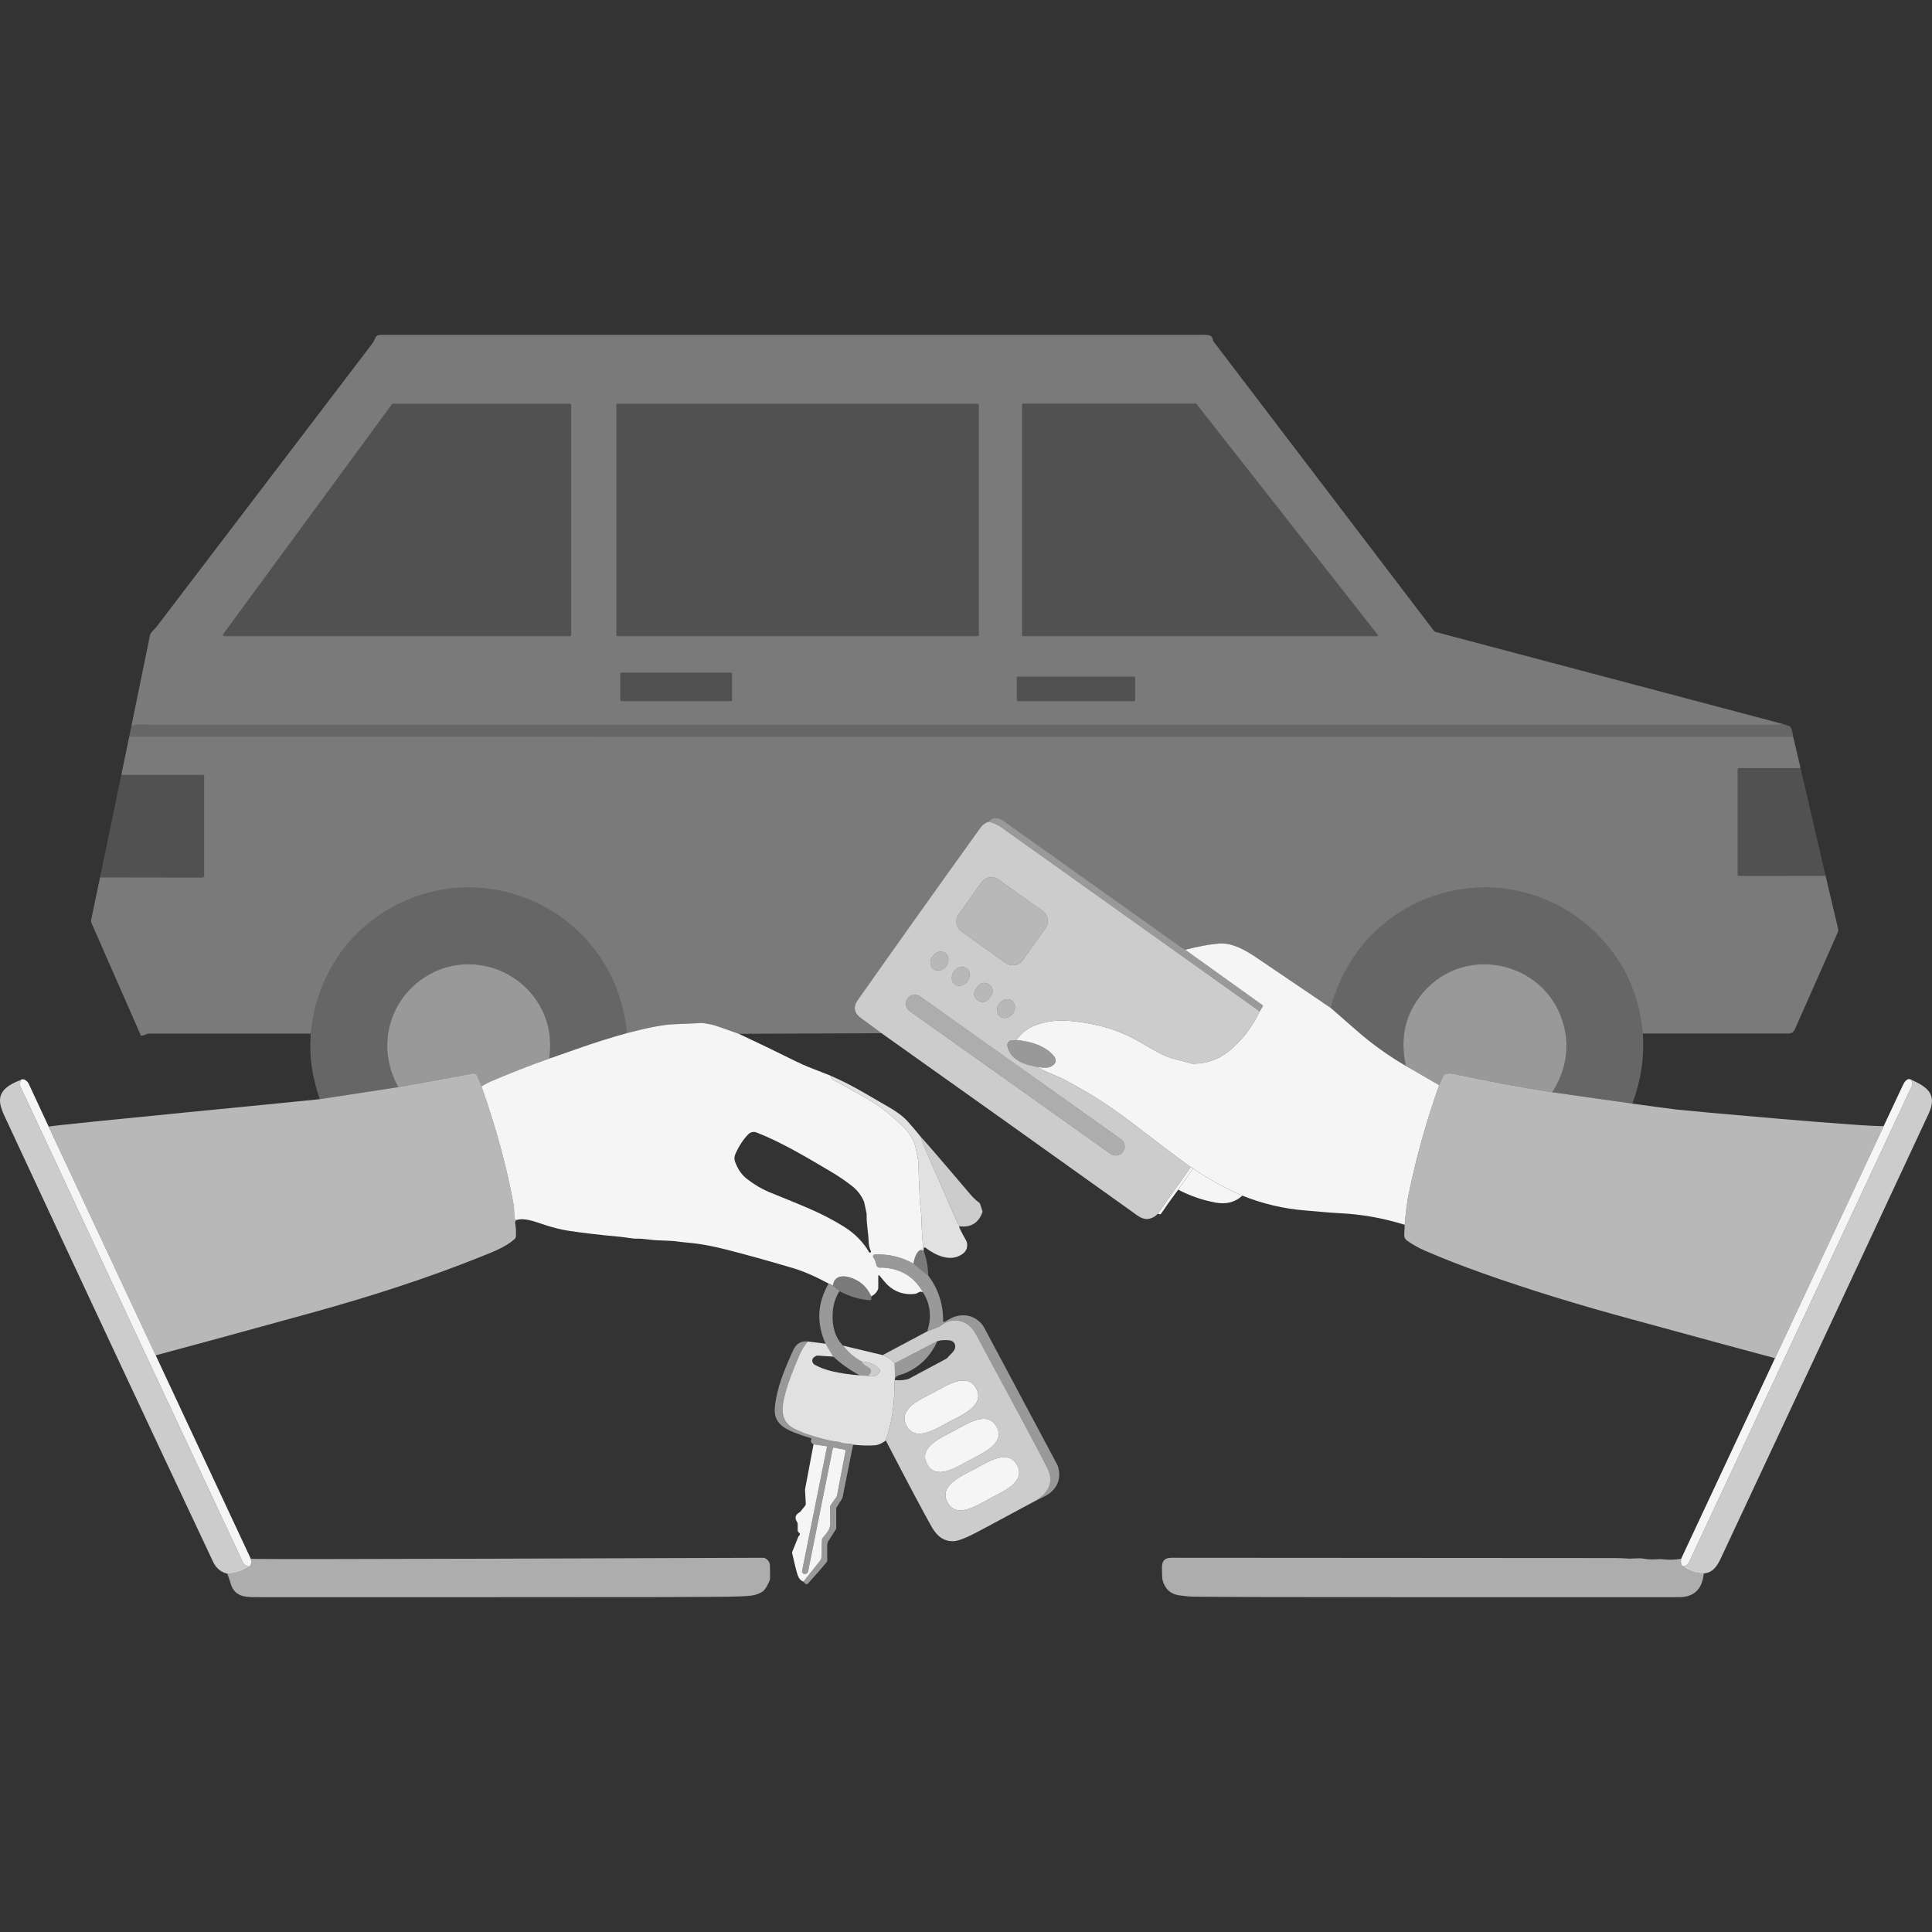<?xml version="1.0" encoding="UTF-8" standalone="no"?>
<!DOCTYPE svg PUBLIC "-//W3C//DTD SVG 1.1//EN" "http://www.w3.org/Graphics/SVG/1.1/DTD/svg11.dtd">
<svg width="100%" height="100%" viewBox="0 0 300 300" version="1.1" xmlns="http://www.w3.org/2000/svg" xmlns:xlink="http://www.w3.org/1999/xlink" xml:space="preserve" xmlns:serif="http://www.serif.com/" style="fill-rule:evenodd;clip-rule:evenodd;stroke-linejoin:round;stroke-miterlimit:2;">
    <rect x="0" y="0" width="300" height="300" fill="#333333" stroke="none"/>
    <path d="M276.696,112.379C276.613,112.489 276.381,112.544 275.998,112.544C191.553,112.541 107.111,112.538 22.666,112.541C22.651,112.541 22.424,112.523 21.984,112.486C21.516,112.446 20.984,112.544 20.394,112.782L23.287,98.66C23.314,98.525 23.369,98.397 23.452,98.287C23.742,97.886 24.085,97.623 24.449,97.146C32.091,87.112 43.223,72.5 57.838,53.31C58.34,52.647 58.125,51.989 59.202,51.989C65.223,51.998 107.597,51.998 186.318,51.992C186.752,51.992 187.755,51.894 188.119,52.264C188.327,52.475 188.284,52.827 188.501,53.112C200.927,69.433 212.312,84.381 222.655,97.953C222.722,98.042 222.817,98.103 222.924,98.134L276.696,112.379ZM158.709,98.69C158.709,98.742 158.748,98.782 158.8,98.782L213.902,98.782C213.979,98.782 214.022,98.693 213.976,98.632L185.773,62.711C185.755,62.69 185.731,62.677 185.7,62.677L158.8,62.677C158.748,62.677 158.709,62.717 158.709,62.769L158.709,98.69ZM61.028,62.684C60.963,62.684 60.905,62.714 60.866,62.766L34.66,98.461C34.562,98.596 34.657,98.782 34.822,98.782L88.484,98.782C88.594,98.782 88.686,98.69 88.686,98.58L88.686,62.885C88.686,62.775 88.594,62.684 88.484,62.684L61.028,62.684ZM151.987,62.882C151.987,62.772 151.898,62.684 151.788,62.684L95.909,62.684C95.799,62.684 95.71,62.772 95.71,62.882L95.71,98.583C95.71,98.693 95.799,98.782 95.909,98.782L151.788,98.782C151.898,98.782 151.987,98.693 151.987,98.583L151.987,62.882ZM113.662,104.623C113.662,104.528 113.582,104.449 113.487,104.449L96.496,104.449C96.401,104.449 96.322,104.528 96.322,104.623L96.322,108.697C96.322,108.792 96.401,108.871 96.496,108.871L113.487,108.871C113.582,108.871 113.662,108.792 113.662,108.697L113.662,104.623ZM176.253,105.247C176.253,105.152 176.177,105.076 176.082,105.076L158.063,105.076C157.968,105.076 157.892,105.152 157.892,105.247L157.892,108.709C157.892,108.804 157.968,108.88 158.063,108.88L176.082,108.88C176.177,108.88 176.253,108.804 176.253,108.709L176.253,105.247Z" style="fill:white;fill-opacity:0.35;fill-rule:nonzero;"/>
    <path d="M158.709,98.69L158.709,62.769C158.709,62.717 158.748,62.677 158.8,62.677L185.7,62.677C185.731,62.677 185.755,62.69 185.773,62.711L213.976,98.632C214.022,98.693 213.979,98.782 213.902,98.782L158.8,98.782C158.748,98.782 158.709,98.742 158.709,98.69Z" style="fill:white;fill-opacity:0.15;fill-rule:nonzero;"/>
    <path d="M61.028,62.684L88.484,62.684C88.594,62.684 88.686,62.775 88.686,62.885L88.686,98.58C88.686,98.69 88.594,98.782 88.484,98.782L34.822,98.782C34.657,98.782 34.562,98.596 34.66,98.461L60.866,62.766C60.905,62.714 60.963,62.684 61.028,62.684Z" style="fill:white;fill-opacity:0.15;fill-rule:nonzero;"/>
    <path d="M151.987,98.583C151.987,98.693 151.898,98.782 151.788,98.782L95.909,98.782C95.799,98.782 95.71,98.693 95.71,98.583L95.71,62.882C95.71,62.772 95.799,62.684 95.909,62.684L151.788,62.684C151.898,62.684 151.987,62.772 151.987,62.882L151.987,98.583Z" style="fill:white;fill-opacity:0.15;fill-rule:nonzero;"/>
    <path d="M113.662,108.697C113.662,108.792 113.582,108.871 113.487,108.871L96.496,108.871C96.401,108.871 96.322,108.792 96.322,108.697L96.322,104.623C96.322,104.528 96.401,104.449 96.496,104.449L113.487,104.449C113.582,104.449 113.662,104.528 113.662,104.623L113.662,108.697Z" style="fill:white;fill-opacity:0.15;fill-rule:nonzero;"/>
    <path d="M176.253,108.709C176.253,108.804 176.177,108.88 176.082,108.88L158.063,108.88C157.968,108.88 157.892,108.804 157.892,108.709L157.892,105.247C157.892,105.152 157.968,105.076 158.063,105.076L176.082,105.076C176.177,105.076 176.253,105.152 176.253,105.247L176.253,108.709Z" style="fill:white;fill-opacity:0.15;fill-rule:nonzero;"/>
    <path d="M278.436,114.382L20.067,114.379L20.394,112.782C20.984,112.544 21.516,112.446 21.984,112.486C22.424,112.523 22.651,112.541 22.666,112.541C107.111,112.538 191.553,112.541 275.998,112.544C276.381,112.544 276.613,112.489 276.696,112.379L277.83,112.73C277.925,112.758 278.002,112.822 278.044,112.908C278.243,113.296 278.372,113.789 278.436,114.382Z" style="fill:white;fill-opacity:0.25;fill-rule:nonzero;"/>
    <path d="M278.436,114.382L279.589,119.263L270.056,119.263C269.928,119.263 269.824,119.367 269.824,119.495L269.824,135.859C269.824,135.942 269.891,136.009 269.974,136.009L283.479,136L285.408,144.168C285.46,144.392 285.439,144.621 285.347,144.829C282.414,151.444 280.21,156.426 278.732,159.774C278.488,160.328 278.164,160.49 277.534,160.49L255.215,160.49C255.123,160.395 255.074,160.309 255.065,160.227C254.509,154.517 252.301,149.612 248.441,145.514C242.499,139.208 233.628,136.486 225.178,138.41C221.135,139.33 217.563,141.132 214.462,143.814C210.667,147.095 208.055,151.328 206.633,156.505C202.636,153.799 198.81,151.208 195.159,148.734C193.284,147.462 191.272,146.361 189.309,146.514C187.819,146.63 186.061,146.951 184.033,147.48C183.85,147.315 183.623,147.248 183.449,147.123C181.312,145.602 179.175,144.081 177.038,142.561C170.017,137.566 162.997,132.571 155.978,127.575C155.091,126.945 154.222,126.731 153.482,127.608C152.978,127.771 152.565,128.076 152.237,128.532C145.855,137.404 139.516,146.306 133.225,155.239C132.445,156.346 132.592,157.291 133.665,158.071C134.656,158.793 135.73,159.582 136.889,160.438L114.72,160.53C112.552,159.741 111.182,159.27 110.61,159.117C110.484,159.083 110.044,159.004 109.292,158.878C109.166,158.857 109.038,158.848 108.909,158.854C108.796,158.86 107.307,158.927 104.435,159.053C102.946,159.12 100.585,159.575 97.356,160.416C96.71,154.352 94.377,149.276 90.359,145.19C83.939,138.658 74.34,136.165 65.548,138.899C55.899,141.899 49.284,150.178 48.297,160.224C48.287,160.316 48.238,160.407 48.15,160.496L23.021,160.496C22.929,160.496 21.953,160.985 21.859,160.765L14.198,143.303C14.134,143.156 14.115,142.991 14.149,142.832L15.534,136.245L31.373,136.269C31.556,136.269 31.703,136.122 31.703,135.939L31.703,120.538C31.703,120.422 31.611,120.33 31.495,120.33L18.834,120.327L20.067,114.379L278.436,114.382Z" style="fill:white;fill-opacity:0.35;fill-rule:nonzero;"/>
    <path d="M279.589,119.263L283.479,136L269.974,136.009C269.891,136.009 269.824,135.942 269.824,135.859L269.824,119.495C269.824,119.367 269.928,119.263 270.056,119.263L279.589,119.263Z" style="fill:white;fill-opacity:0.15;fill-rule:nonzero;"/>
    <path d="M18.834,120.327L31.495,120.33C31.611,120.33 31.703,120.422 31.703,120.538L31.703,135.939C31.703,136.122 31.556,136.269 31.373,136.269L15.534,136.245L18.834,120.327Z" style="fill:white;fill-opacity:0.15;fill-rule:nonzero;"/>
    <path d="M184.033,147.48L196.024,156.071C196.098,156.123 196.116,156.221 196.07,156.297L195.608,157.046C182.232,147.508 168.889,138 155.577,128.526C154.858,128.012 154.158,127.706 153.482,127.608C154.222,126.731 155.091,126.945 155.978,127.575C165.134,134.092 174.29,140.606 183.449,147.123C183.623,147.248 183.85,147.315 184.033,147.48Z" style="fill:white;fill-opacity:0.5;fill-rule:nonzero;"/>
    <path d="M153.482,127.608C154.158,127.706 154.858,128.012 155.577,128.526C168.889,138 182.232,147.508 195.608,157.046C194.376,159.631 192.709,161.744 190.605,163.383C189.11,164.548 187.339,165.144 185.299,165.175C185.183,165.178 185.067,165.163 184.957,165.129C184.107,164.881 183.336,164.68 182.645,164.521C180.645,164.059 179.103,162.979 176.645,161.597C174.366,160.316 171.853,159.426 169.106,158.933C166.033,158.386 163.629,158.184 160.914,159.144C159.635,159.594 158.602,160.383 157.813,161.505L157.091,161.554C156.657,161.585 156.345,161.985 156.427,162.41C156.601,163.331 157.128,164.071 158.011,164.631C158.754,165.102 159.776,165.45 161.079,165.677C161.703,166.04 162.339,166.355 162.984,166.621C163.953,167.016 164.599,167.3 164.926,167.469C168.782,169.475 172.275,171.677 175.397,174.074C179.74,177.408 182.905,179.793 184.89,181.227L179.801,188.457C179.409,188.876 178.963,189.139 178.461,189.249C177.883,189.374 177.259,189.2 176.587,188.72C163.284,179.209 150.051,169.781 136.889,160.438C135.73,159.582 134.656,158.793 133.665,158.071C132.592,157.291 132.445,156.346 133.225,155.239C139.516,146.306 145.855,137.404 152.237,128.532C152.565,128.076 152.978,127.771 153.482,127.608ZM162.357,144.106C162.962,143.26 162.764,142.083 161.917,141.479L155.041,136.574C154.195,135.969 153.017,136.165 152.413,137.014L148.858,141.998C148.253,142.844 148.451,144.022 149.298,144.626L156.174,149.531C157.02,150.135 158.198,149.939 158.802,149.091L162.357,144.106ZM146.783,147.993C146.201,147.569 145.323,147.789 144.819,148.479C144.317,149.172 144.381,150.074 144.964,150.497C145.546,150.921 146.424,150.701 146.927,150.011C147.43,149.318 147.366,148.416 146.783,147.993ZM150.092,150.358C149.513,149.936 148.638,150.153 148.135,150.842C147.632,151.533 147.693,152.432 148.272,152.854C148.852,153.276 149.727,153.059 150.23,152.37C150.733,151.679 150.672,150.78 150.092,150.358ZM153.906,154.57C154.286,154.055 154.176,153.328 153.66,152.949L153.523,152.847C153.008,152.468 152.28,152.578 151.902,153.093L151.499,153.639C151.118,154.153 151.228,154.881 151.744,155.26L151.882,155.361C152.397,155.741 153.124,155.63 153.503,155.116L153.906,154.57ZM174.392,178.825C174.834,178.203 174.687,177.343 174.066,176.902L142.847,154.715C142.225,154.273 141.366,154.419 140.923,155.04L140.909,155.06C140.467,155.682 140.613,156.542 141.235,156.983L172.454,179.17C173.076,179.613 173.935,179.466 174.378,178.845L174.392,178.825ZM157.12,155.364C156.537,154.942 155.663,155.159 155.163,155.85C154.666,156.539 154.73,157.441 155.312,157.861C155.895,158.282 156.77,158.065 157.269,157.374C157.767,156.686 157.702,155.783 157.12,155.364Z" style="fill:white;fill-opacity:0.75;fill-rule:nonzero;"/>
    <path d="M158.802,149.091C158.198,149.939 157.02,150.135 156.174,149.531L149.298,144.626C148.451,144.022 148.253,142.844 148.858,141.998L152.413,137.014C153.017,136.165 154.195,135.969 155.041,136.574L161.917,141.479C162.764,142.083 162.962,143.26 162.357,144.106L158.802,149.091Z" style="fill:white;fill-opacity:0.65;fill-rule:nonzero;"/>
    <path d="M97.356,160.416C94.879,161.102 92.258,161.93 89.496,162.903C88.147,163.38 86.744,163.872 85.288,164.377C85.689,161.389 85.23,158.704 83.906,156.322C80.273,149.78 71.756,147.652 65.548,152.016C60.129,155.82 58.541,162.958 61.863,168.808L49.657,170.674C48.486,167.352 48.009,164.132 48.232,161.01C48.251,160.738 48.223,160.566 48.15,160.496C48.238,160.407 48.287,160.316 48.297,160.224C49.284,150.178 55.899,141.899 65.548,138.899C74.34,136.165 83.939,138.658 90.359,145.19C94.377,149.276 96.71,154.352 97.356,160.416Z" style="fill:white;fill-opacity:0.25;fill-rule:nonzero;"/>
    <path d="M255.215,160.49L255.151,160.566C255.12,160.6 255.105,160.649 255.108,160.695C255.337,164.322 254.79,167.878 253.466,171.368L241.031,169.603C243.065,166.383 243.695,163.056 242.918,159.624C240.634,149.554 227.808,146.227 220.997,154.095C218.236,157.288 217.337,161.092 218.3,165.511C215.655,163.97 213.199,162.218 210.927,160.254C209.337,158.878 207.905,157.627 206.633,156.505C208.055,151.328 210.667,147.095 214.462,143.814C217.563,141.132 221.135,139.33 225.178,138.41C233.628,136.486 242.499,139.208 248.441,145.514C252.301,149.612 254.509,154.517 255.065,160.227C255.074,160.309 255.123,160.395 255.215,160.49Z" style="fill:white;fill-opacity:0.25;fill-rule:nonzero;"/>
    <path d="M206.633,156.505C207.905,157.627 209.337,158.878 210.927,160.254C213.199,162.218 215.655,163.97 218.3,165.511L223.474,168.508C221.459,174.154 219.869,179.848 218.701,185.594C218.496,186.607 218.303,188.136 218.123,190.182C214.826,189.154 211.471,188.555 208.058,188.386C206.184,188.292 204.578,188.111 202.685,187.961C199.336,187.698 196.076,186.931 192.908,185.659C190.171,184.457 187.624,183.053 185.26,181.444C185.201,181.31 185.079,181.236 184.89,181.227C182.905,179.793 179.74,177.408 175.397,174.074C172.275,171.677 168.782,169.475 164.926,167.469C164.599,167.3 163.953,167.016 162.984,166.621C162.339,166.355 161.703,166.04 161.079,165.677C162.128,165.863 162.862,165.829 163.281,165.576C164.054,165.102 164.137,164.521 163.528,163.836C162.173,162.316 159.877,161.67 157.813,161.505C158.602,160.383 159.635,159.594 160.914,159.144C163.629,158.184 166.033,158.386 169.106,158.933C171.853,159.426 174.366,160.316 176.645,161.597C179.103,162.979 180.645,164.059 182.645,164.521C183.336,164.68 184.107,164.881 184.957,165.129C185.067,165.163 185.183,165.178 185.299,165.175C187.339,165.144 189.11,164.548 190.605,163.383C192.709,161.744 194.376,159.631 195.608,157.046L196.07,156.297C196.116,156.221 196.098,156.123 196.024,156.071L184.033,147.48C186.061,146.951 187.819,146.63 189.309,146.514C191.272,146.361 193.284,147.462 195.159,148.734C198.81,151.208 202.636,153.799 206.633,156.505Z" style="fill:white;fill-opacity:0.95;fill-rule:nonzero;"/>
    <path d="M146.783,147.993C147.366,148.416 147.43,149.318 146.927,150.011C146.424,150.701 145.546,150.921 144.964,150.497C144.381,150.074 144.317,149.172 144.819,148.479C145.323,147.789 146.201,147.569 146.783,147.993Z" style="fill:white;fill-opacity:0.65;fill-rule:nonzero;"/>
    <path d="M85.288,164.377C82.285,165.438 79.27,166.615 76.239,167.909C75.991,168.013 75.499,168.27 74.759,168.677L74.138,167.086C74.028,166.805 73.734,166.643 73.438,166.695L61.863,168.808C58.541,162.958 60.129,155.82 65.548,152.016C71.756,147.652 80.273,149.78 83.906,156.322C85.23,158.704 85.689,161.389 85.288,164.377Z" style="fill:white;fill-opacity:0.5;fill-rule:nonzero;"/>
    <path d="M241.031,169.603C235.891,168.805 230.777,167.851 225.689,166.744C225.242,166.649 224.802,166.673 224.37,166.817C224.239,166.863 224.135,166.961 224.083,167.086L223.474,168.508L218.3,165.511C217.337,161.092 218.236,157.288 220.997,154.095C227.808,146.227 240.634,149.554 242.918,159.624C243.695,163.056 243.065,166.383 241.031,169.603Z" style="fill:white;fill-opacity:0.5;fill-rule:nonzero;"/>
    <path d="M150.092,150.358C150.672,150.78 150.733,151.679 150.23,152.37C149.727,153.059 148.852,153.276 148.272,152.854C147.693,152.432 147.632,151.533 148.135,150.842C148.638,150.153 149.513,149.936 150.092,150.358Z" style="fill:white;fill-opacity:0.65;fill-rule:nonzero;"/>
    <path d="M153.503,155.116C153.124,155.63 152.397,155.741 151.882,155.361L151.744,155.26C151.228,154.881 151.118,154.153 151.499,153.639L151.902,153.093C152.28,152.578 153.008,152.468 153.523,152.847L153.66,152.949C154.176,153.328 154.286,154.055 153.906,154.57L153.503,155.116Z" style="fill:white;fill-opacity:0.65;fill-rule:nonzero;"/>
    <path d="M174.378,178.845C173.935,179.466 173.076,179.613 172.454,179.17L141.235,156.983C140.613,156.542 140.467,155.682 140.909,155.06L140.923,155.04C141.366,154.419 142.225,154.273 142.847,154.715L174.066,176.902C174.687,177.343 174.834,178.203 174.392,178.825L174.378,178.845Z" style="fill:white;fill-opacity:0.6;fill-rule:nonzero;"/>
    <path d="M157.12,155.364C157.702,155.783 157.767,156.686 157.269,157.374C156.77,158.065 155.895,158.282 155.312,157.861C154.73,157.441 154.666,156.539 155.163,155.85C155.663,155.159 156.537,154.942 157.12,155.364Z" style="fill:white;fill-opacity:0.65;fill-rule:nonzero;"/>
    <path d="M114.72,160.53C117.665,161.906 120.512,163.279 123.255,164.646C124.188,165.111 125.133,165.53 126.09,165.9C127.057,166.276 128.02,166.652 128.98,167.034C128.928,167.141 128.977,167.215 129.13,167.251C129.151,167.258 129.158,167.288 129.136,167.297C129.118,167.307 129.102,167.31 129.093,167.313C129.075,167.316 129.069,167.34 129.081,167.352C129.286,167.594 129.448,167.744 129.564,167.796C130.066,168.025 131.812,168.992 134.803,170.701C136.531,171.689 138.335,173.096 140.219,174.924C141.081,175.759 141.864,176.912 142.121,177.98C142.363,178.989 142.662,180.224 142.638,181.227C142.629,181.692 142.687,183.353 142.818,186.206C142.873,187.341 143.091,188.442 143.094,189.316C143.103,190.585 143.182,192.01 143.338,193.591C143.35,193.695 143.323,193.799 143.262,193.885C143.188,193.986 143.091,194.059 142.971,194.102C142.253,194.304 141.98,195.561 141.821,196.206C140.038,195.194 138.051,194.717 135.855,194.778C135.619,194.784 135.482,195.044 135.61,195.243C135.852,195.613 136.005,195.992 136.069,196.381C136.118,196.674 136.387,196.876 136.681,196.842C136.953,196.812 137.39,196.842 137.996,196.931C140.344,197.283 142.124,198.533 143.332,200.689C142.873,200.433 142.708,200.662 142.369,200.824C142.271,200.87 142.161,200.9 142.051,200.916C140.39,201.102 138.971,200.628 137.791,199.497C137.647,199.359 137.228,198.876 136.534,198.041C136.482,197.977 136.378,198.014 136.378,198.096L136.378,200.032C136.378,200.053 136.375,200.075 136.369,200.096C136.182,200.631 135.818,201.029 135.283,201.289C134.589,199.751 133.445,198.763 131.858,198.326C131.191,198.142 130.647,198.139 130.222,198.316C129.699,198.537 129.408,198.977 129.344,199.634C129.136,199.475 128.913,199.368 128.671,199.31C126.592,198.188 124.723,197.381 123.063,196.888C119.252,195.76 115.824,194.809 112.781,194.035C110.732,193.515 108.998,193.185 107.576,193.041C106.341,192.919 105.573,192.836 105.27,192.79C103.805,192.576 102.503,192.689 100.983,192.5C100.004,192.377 99.346,192.322 99.007,192.335C98.172,192.368 97.298,192.142 96.359,192.056C93.068,191.754 90.365,191.435 88.248,191.108C87.184,190.943 85.933,190.643 84.686,190.231C83.037,189.689 81.453,189.053 80.212,189.442C80.092,189.411 79.991,189.344 79.915,189.24C79.878,189.188 79.86,189.127 79.86,189.065C79.842,188.01 79.808,187.35 79.759,187.078C78.689,181.215 77.022,175.08 74.759,168.677C75.499,168.27 75.991,168.013 76.239,167.909C79.27,166.615 82.285,165.438 85.288,164.377C86.744,163.872 88.147,163.38 89.496,162.903C92.258,161.93 94.879,161.102 97.356,160.416C100.585,159.575 102.946,159.12 104.435,159.053C107.307,158.927 108.796,158.86 108.909,158.854C109.038,158.848 109.166,158.857 109.292,158.878C110.044,159.004 110.484,159.083 110.61,159.117C111.182,159.27 112.552,159.741 114.72,160.53ZM135.152,194.491C135.234,194.472 135.277,194.38 135.24,194.307C135.023,193.867 134.904,193.39 134.889,192.873C134.846,191.408 134.534,190.151 134.574,188.576C134.577,188.5 134.567,188.426 134.552,188.356L134.191,186.692C134.182,186.659 134.173,186.628 134.161,186.594C133.76,185.628 133.136,184.815 132.289,184.154C131.228,183.328 130.136,182.585 129.014,181.925C124.992,179.551 121.414,177.408 117.469,175.848C117.038,175.677 116.546,175.781 116.218,176.108C115.423,176.9 114.741,177.943 114.172,179.236C114.013,179.603 114.001,180.016 114.139,180.392C114.549,181.509 115.121,182.408 116.081,183.136C117.206,183.989 118.301,184.634 119.362,185.074C124.396,187.163 127.362,188.179 131.066,190.49C132.745,191.539 134.048,192.867 134.977,194.475C134.992,194.503 135.026,194.515 135.057,194.509L135.152,194.491Z" style="fill:white;fill-opacity:0.95;fill-rule:nonzero;"/>
    <path d="M157.813,161.505C159.877,161.67 162.173,162.316 163.528,163.836C164.137,164.521 164.054,165.102 163.281,165.576C162.862,165.829 162.128,165.863 161.079,165.677C159.776,165.45 158.754,165.102 158.011,164.631C157.128,164.071 156.601,163.331 156.427,162.41C156.345,161.985 156.657,161.585 157.091,161.554L157.813,161.505Z" style="fill:white;fill-opacity:0.5;fill-rule:nonzero;"/>
    <path d="M74.759,168.677C77.022,175.08 78.689,181.215 79.759,187.078C79.808,187.35 79.842,188.01 79.86,189.065C79.86,189.127 79.878,189.188 79.915,189.24C79.991,189.344 80.092,189.411 80.212,189.442C80.025,189.579 79.949,189.735 79.985,189.912C80.114,190.539 80.153,191.228 80.105,191.977C80.092,192.145 80.016,192.304 79.89,192.417C78.444,193.705 76.511,194.402 74.169,195.341C66.646,198.347 58.003,201.197 48.241,203.891C37.828,206.763 29.81,208.95 24.18,210.457L7.553,174.934C9.54,174.57 48.694,170.823 49.657,170.674L61.863,168.808L73.438,166.695C73.734,166.643 74.028,166.805 74.138,167.086L74.759,168.677Z" style="fill:white;fill-opacity:0.65;fill-rule:nonzero;"/>
    <path d="M241.031,169.603L253.466,171.368C255.811,171.701 258.123,172.013 260.402,172.297C261.906,172.487 290.748,175.087 292.503,174.845L275.622,210.901C270.322,209.482 265.041,208.05 259.784,206.607C257.579,206.002 255.561,205.451 253.729,204.956C245.132,202.638 237.294,200.219 230.209,197.702C226.97,196.552 224.003,195.393 221.309,194.228C220.303,193.79 219.358,193.261 218.48,192.64C218.19,192.435 218.028,192.096 218.046,191.741L218.123,190.182C218.303,188.136 218.496,186.607 218.701,185.594C219.869,179.848 221.459,174.154 223.474,168.508L224.083,167.086C224.135,166.961 224.239,166.863 224.37,166.817C224.802,166.673 225.242,166.649 225.689,166.744C230.777,167.851 235.891,168.805 241.031,169.603Z" style="fill:white;fill-opacity:0.65;fill-rule:nonzero;"/>
    <path d="M142.953,176.499C143.155,177.139 143.378,177.741 143.626,178.313C145.292,182.172 146.971,186.026 148.669,189.873C148.757,190.072 148.877,190.255 149.033,190.423C148.987,190.439 148.956,190.475 148.944,190.53C148.938,190.561 148.95,190.607 148.981,190.668C149.262,191.258 149.611,191.916 150.029,192.646C150.094,192.757 150.137,192.879 150.158,193.004C150.271,193.726 150.039,194.295 149.458,194.714C147.607,196.05 145.28,194.946 143.681,193.723C143.589,193.653 143.454,193.714 143.445,193.83L143.418,194.209L142.971,194.102C143.091,194.059 143.188,193.986 143.262,193.885C143.323,193.799 143.35,193.695 143.338,193.591C143.182,192.01 143.103,190.585 143.094,189.316C143.091,188.442 142.873,187.341 142.818,186.206C142.687,183.353 142.629,181.692 142.638,181.227C142.662,180.224 142.363,178.989 142.121,177.98C141.864,176.912 141.081,175.759 140.219,174.924C138.335,173.096 136.531,171.689 134.803,170.701C131.812,168.992 130.066,168.025 129.564,167.796C129.448,167.744 129.286,167.594 129.081,167.352C129.069,167.34 129.075,167.316 129.093,167.313C129.102,167.31 129.118,167.307 129.136,167.297C129.158,167.288 129.151,167.258 129.13,167.251C128.977,167.215 128.928,167.141 128.98,167.034C130.708,167.79 132.384,168.643 134.011,169.591C135.381,170.389 136.757,171.187 138.139,171.986C139.121,172.551 140.222,173.322 140.953,174.142C141.653,174.924 142.32,175.71 142.953,176.499Z" style="fill:white;fill-opacity:0.85;fill-rule:nonzero;"/>
    <path d="M7.553,174.934L24.18,210.457L38.945,242.051C39.076,242.54 39.015,242.935 38.767,243.235C38.257,243.216 37.908,243.005 37.718,242.599C26.192,217.983 14.678,193.359 3.173,168.732C3.072,168.518 3.088,168.175 3.213,167.704C3.546,167.466 3.919,167.591 4.332,168.083C4.384,168.144 4.424,168.212 4.458,168.282L7.553,174.934Z" style="fill:white;fill-opacity:0.95;fill-rule:nonzero;"/>
    <path d="M296.763,167.652C296.95,168.059 296.984,168.386 296.87,168.631C285.338,193.31 273.794,217.983 262.237,242.651C262.075,242.996 261.744,243.183 261.252,243.207C261.023,242.972 260.955,242.58 261.053,242.033L275.622,210.901L292.503,174.845C293.485,172.759 294.461,170.677 295.433,168.6C295.61,168.221 295.773,167.958 295.922,167.814C296.201,167.548 296.479,167.496 296.763,167.652Z" style="fill:white;fill-opacity:0.95;fill-rule:nonzero;"/>
    <path d="M264.558,244.33C263.384,244.345 262.283,243.972 261.252,243.207C261.744,243.183 262.075,242.996 262.237,242.651C273.794,217.983 285.338,193.31 296.87,168.631C296.984,168.386 296.95,168.059 296.763,167.652C299.219,168.744 300.886,169.912 299.494,172.897C290.28,192.68 279.534,215.671 267.258,241.868C266.65,243.167 266.014,244.183 264.558,244.33Z" style="fill:white;fill-opacity:0.75;fill-rule:nonzero;"/>
    <path d="M3.213,167.704C3.088,168.175 3.072,168.518 3.173,168.732C14.678,193.359 26.192,217.983 37.718,242.599C37.908,243.005 38.257,243.216 38.767,243.235C37.669,243.981 36.504,244.354 35.278,244.354C34.284,244.122 33.547,243.495 33.067,242.47C23.268,221.669 12.553,198.772 0.922,173.778C0.155,172.126 -0.692,170.389 0.91,168.964C1.452,168.484 2.219,168.062 3.213,167.704Z" style="fill:white;fill-opacity:0.75;fill-rule:nonzero;"/>
    <path d="M149.033,190.423C148.877,190.255 148.757,190.072 148.669,189.873C146.971,186.026 145.292,182.172 143.626,178.313C143.378,177.741 143.155,177.139 142.953,176.499C143.598,177.206 144.213,177.903 144.803,178.588C147.286,181.472 149.213,183.729 150.583,185.353C151.094,185.955 151.577,186.417 152.026,186.738C152.1,186.793 152.155,186.867 152.186,186.952L152.54,188.019C152.565,188.099 152.565,188.185 152.537,188.261C151.935,189.897 150.767,190.616 149.033,190.423Z" style="fill:white;fill-opacity:0.75;fill-rule:nonzero;"/>
    <path d="M184.89,181.227C185.079,181.236 185.201,181.31 185.26,181.444L182.948,184.729C181.709,186.408 180.825,187.649 180.296,188.457C180.207,188.588 180.042,188.588 179.801,188.457L184.89,181.227Z" style="fill:white;fill-opacity:0.95;fill-rule:nonzero;"/>
    <path d="M192.908,185.659C191.807,186.68 190.434,187.041 188.786,186.741C186.727,186.365 184.779,185.695 182.948,184.729L185.26,181.444C187.624,183.053 190.171,184.457 192.908,185.659Z" style="fill:white;fill-opacity:0.95;fill-rule:nonzero;"/>
    <path d="M142.971,194.102L143.418,194.209C143.861,195.387 144.1,196.671 144.133,198.069L141.821,196.206C141.98,195.561 142.253,194.304 142.971,194.102Z" style="fill:white;fill-opacity:0.35;fill-rule:nonzero;"/>
    <path d="M141.821,196.206L144.133,198.069C145.699,200.148 146.473,202.512 146.451,205.161C146.451,205.255 146.552,205.313 146.635,205.271C147.488,204.806 147.935,204.469 148.834,204.31C150.192,204.069 151.36,204.454 152.338,205.469C152.513,205.65 152.663,205.855 152.779,206.075L164.137,227.381C164.232,227.555 164.302,227.742 164.348,227.938C164.724,229.543 164.271,230.855 162.99,231.874C162.675,232.124 161.996,232.485 160.953,232.956C163.079,231.586 163.623,229.889 162.589,227.861C161.296,225.32 157.608,218.415 151.525,207.145C150.357,204.977 147.962,204.32 146.005,205.901C145.932,205.959 145.852,206.008 145.763,206.041L143.99,206.726C144.696,204.518 144.476,202.506 143.332,200.689C142.124,198.533 140.344,197.283 137.996,196.931C137.39,196.842 136.953,196.812 136.681,196.842C136.387,196.876 136.118,196.674 136.069,196.381C136.005,195.992 135.852,195.613 135.61,195.243C135.482,195.044 135.619,194.784 135.855,194.778C138.051,194.717 140.038,195.194 141.821,196.206Z" style="fill:white;fill-opacity:0.5;fill-rule:nonzero;"/>
    <path d="M135.283,201.289C135.363,201.714 135.274,201.919 135.017,201.897C133.375,201.766 131.821,201.295 130.353,200.485L129.344,199.634C129.408,198.977 129.699,198.537 130.222,198.316C130.647,198.139 131.191,198.142 131.858,198.326C133.445,198.763 134.589,199.751 135.283,201.289Z" style="fill:white;fill-opacity:0.35;fill-rule:nonzero;"/>
    <path d="M129.344,199.634L130.353,200.485C129.72,201.472 129.369,202.61 129.298,203.904C129.182,206.047 129.717,207.726 130.901,208.943C131.791,210.06 132.763,210.882 133.812,211.414C133.916,211.696 134.13,211.925 134.457,212.106C134.885,212.338 135.127,212.528 135.185,212.677C135.307,212.992 135.161,213.314 134.745,213.641L133.494,213.561C131.94,212.72 130.573,211.751 129.396,210.656L128.194,208.653C126.751,205.442 126.91,202.329 128.671,199.31C128.913,199.368 129.136,199.475 129.344,199.634Z" style="fill:white;fill-opacity:0.5;fill-rule:nonzero;"/>
    <path d="M160.953,232.956C158.008,234.55 155.03,236.149 152.02,237.754C150.137,238.758 148.831,239.277 148.106,239.314C146.702,239.384 145.571,238.669 144.711,237.164C143.491,235.024 141.103,230.525 137.546,223.672C138.564,220.678 139.002,217.531 138.855,214.225C139.234,214.46 140.8,214.271 141.152,214.081C143.76,212.69 145.669,211.668 146.88,211.017C146.99,210.959 147.084,210.879 147.164,210.781C147.647,210.191 148.653,209.573 148.225,208.641C147.95,208.038 147.152,208.096 146.641,208.096C146.546,208.096 146.162,208.073 145.546,208.255L138.913,211.699C138.464,211.139 137.846,210.711 137.06,210.421L143.99,206.726L145.763,206.041C145.852,206.008 145.932,205.959 146.005,205.901C147.962,204.32 150.357,204.977 151.525,207.145C157.608,218.415 161.296,225.32 162.589,227.861C163.623,229.889 163.079,231.586 160.953,232.956ZM144.965,216.222C143.057,217.24 139.353,218.736 140.763,221.381C142.173,224.026 145.479,221.791 147.39,220.772C149.299,219.754 153.002,218.259 151.592,215.613C150.182,212.968 146.877,215.207 144.965,216.222ZM148.14,222.176C146.231,223.198 142.534,224.699 143.95,227.341C145.363,229.981 148.662,227.739 150.568,226.718C152.476,225.696 156.173,224.195 154.757,221.552C153.345,218.913 150.045,221.155 148.14,222.176ZM151.317,228.124C149.409,229.143 145.711,230.638 147.121,233.283C148.531,235.923 151.834,233.687 153.742,232.669C155.65,231.65 159.348,230.152 157.938,227.51C156.528,224.867 153.225,227.106 151.317,228.124Z" style="fill:white;fill-opacity:0.75;fill-rule:nonzero;"/>
    <path d="M125.439,208.307C124.943,208.867 124.515,209.561 124.151,210.384C123.136,212.69 122.417,214.601 121.998,216.121C121.374,218.372 120.971,220.659 123.347,221.858C124.769,222.577 126.68,223.204 129.084,223.733C129.677,223.864 130.158,223.818 130.684,224.032C130.87,224.109 131.17,224.152 131.58,224.161C131.992,224.17 132.289,224.225 132.47,224.326L130.861,232.393C130.83,232.546 130.772,232.69 130.69,232.819L129.888,234.082C129.864,234.118 129.852,234.164 129.852,234.21L129.852,237.335C129.852,237.363 129.846,237.391 129.83,237.415L128.659,239.241C128.524,239.452 128.451,239.699 128.451,239.95L128.451,242.354C128.451,242.43 128.424,242.504 128.375,242.562C127.659,243.43 126.69,244.541 125.466,245.889C125.283,246.091 125.047,245.993 124.757,245.596L127.35,242.342C127.476,242.186 127.546,241.993 127.552,241.794L127.625,239.161C127.628,239.027 127.674,238.901 127.757,238.797C128.258,238.161 128.91,237.556 128.922,236.629C128.931,235.874 128.916,235.033 128.879,234.106C128.876,233.959 128.919,233.816 129.002,233.693L129.916,232.39C129.937,232.357 129.953,232.32 129.962,232.28L131.292,225.351C131.314,225.234 131.24,225.124 131.124,225.103L129.561,224.788C129.442,224.763 129.326,224.843 129.301,224.962L125.479,244.015C125.433,244.235 125.24,244.394 125.017,244.394L124.928,244.394C124.683,244.394 124.5,244.17 124.549,243.932L128.402,224.727C128.417,224.647 128.365,224.571 128.283,224.558L126.326,224.283C125.953,224.078 125.839,223.812 125.983,223.485C126.014,223.415 125.974,223.332 125.901,223.314C125.151,223.103 124.301,222.815 123.356,222.451C121.524,221.742 120.108,220.76 120.313,218.571C120.601,215.549 121.748,212.812 123.148,209.693C123.619,208.644 124.384,208.182 125.439,208.307Z" style="fill:white;fill-opacity:0.5;fill-rule:nonzero;"/>
    <path d="M125.439,208.307L128.194,208.653L129.396,210.656L126.974,210.5C126.873,210.494 126.772,210.515 126.683,210.564C126.43,210.702 126.264,210.84 126.194,210.983C126.026,211.323 126.188,211.754 126.564,211.953C127.396,212.39 128.298,212.723 129.271,212.947C130.564,213.243 131.971,213.448 133.494,213.561L134.745,213.641C135.552,213.846 136.173,213.65 136.604,213.051C136.659,212.974 136.668,212.87 136.626,212.785C136.17,211.864 134.699,211.454 133.812,211.414C132.763,210.882 131.791,210.06 130.901,208.943L137.06,210.421C137.846,210.711 138.464,211.139 138.913,211.699L138.98,213.947C138.959,214.262 138.916,214.353 138.855,214.225C139.002,217.531 138.564,220.678 137.546,223.672C136.971,224.13 136.39,224.381 135.803,224.427C134.843,224.5 133.733,224.467 132.47,224.326C132.289,224.225 131.992,224.17 131.58,224.161C131.17,224.152 130.87,224.109 130.684,224.032C130.158,223.818 129.677,223.864 129.084,223.733C126.68,223.204 124.769,222.577 123.347,221.858C120.971,220.659 121.374,218.372 121.998,216.121C122.417,214.601 123.136,212.69 124.151,210.384C124.515,209.561 124.943,208.867 125.439,208.307Z" style="fill:white;fill-opacity:0.85;fill-rule:nonzero;"/>
    <path d="M145.546,208.255C144.476,210.641 142.757,212.32 140.39,213.292C139.904,213.494 139.46,213.454 138.98,213.947L138.913,211.699L145.546,208.255Z" style="fill:white;fill-opacity:0.5;fill-rule:nonzero;"/>
    <path d="M134.745,213.641C135.161,213.314 135.307,212.992 135.185,212.677C135.127,212.528 134.885,212.338 134.457,212.106C134.13,211.925 133.916,211.696 133.812,211.414C134.699,211.454 136.17,211.864 136.626,212.785C136.668,212.87 136.659,212.974 136.604,213.051C136.173,213.65 135.552,213.846 134.745,213.641Z" style="fill:white;fill-opacity:0.75;fill-rule:nonzero;"/>
    <path d="M144.965,216.222C146.877,215.207 150.182,212.968 151.592,215.613C153.002,218.259 149.299,219.754 147.39,220.772C145.479,221.791 142.173,224.026 140.763,221.381C139.353,218.736 143.057,217.24 144.965,216.222Z" style="fill:white;fill-opacity:0.95;fill-rule:nonzero;"/>
    <path d="M148.14,222.176C150.045,221.155 153.345,218.913 154.757,221.552C156.173,224.195 152.476,225.696 150.568,226.718C148.662,227.739 145.363,229.981 143.95,227.341C142.534,224.699 146.231,223.198 148.14,222.176Z" style="fill:white;fill-opacity:0.95;fill-rule:nonzero;"/>
    <path d="M124.757,245.596C124.335,245.443 124.035,245.1 123.858,244.571C123.683,244.042 123.399,242.923 123.011,241.213C122.989,241.118 122.998,241.018 123.035,240.926L123.971,238.614C123.983,238.583 124.001,238.556 124.026,238.534C124.271,238.317 124.264,238.115 124.004,237.926C123.919,237.861 123.867,237.761 123.867,237.654L123.867,236.654C123.867,236.537 123.83,236.421 123.766,236.326C123.359,235.712 123.491,235.213 124.164,234.828C124.212,234.8 124.255,234.764 124.292,234.718L124.998,233.84C125.084,233.73 125.13,233.592 125.121,233.452L125.001,231.311C125.001,231.302 125.001,231.293 125.005,231.283L126.326,224.283L128.283,224.558C128.365,224.571 128.417,224.647 128.402,224.727L124.549,243.932C124.5,244.17 124.683,244.394 124.928,244.394L125.017,244.394C125.24,244.394 125.433,244.235 125.479,244.015L129.301,224.962C129.326,224.843 129.442,224.763 129.561,224.788L131.124,225.103C131.24,225.124 131.314,225.234 131.292,225.351L129.962,232.28C129.953,232.32 129.937,232.357 129.916,232.39L129.002,233.693C128.919,233.816 128.876,233.959 128.879,234.106C128.916,235.033 128.931,235.874 128.922,236.629C128.91,237.556 128.258,238.161 127.757,238.797C127.674,238.901 127.628,239.027 127.625,239.161L127.552,241.794C127.546,241.993 127.476,242.186 127.35,242.342L124.757,245.596Z" style="fill:white;fill-opacity:0.95;fill-rule:nonzero;"/>
    <path d="M157.938,227.51C159.348,230.152 155.65,231.65 153.742,232.669C151.834,233.687 148.531,235.923 147.121,233.283C145.711,230.638 149.409,229.143 151.317,228.124C153.225,227.106 156.528,224.867 157.938,227.51Z" style="fill:white;fill-opacity:0.95;fill-rule:nonzero;"/>
    <path d="M35.278,244.354C36.504,244.354 37.669,243.981 38.767,243.235C39.015,242.935 39.076,242.54 38.945,242.051C39.908,242.192 118.601,241.892 118.601,241.892C118.64,241.892 118.677,241.901 118.711,241.917C119.246,242.17 119.527,242.55 119.549,243.06C119.579,243.739 119.585,244.424 119.57,245.115C119.567,245.216 119.546,245.317 119.506,245.412C119.267,245.963 118.913,246.846 118.301,247.207C117.237,247.831 116.338,247.813 114.891,247.886C113.628,247.95 109.353,247.987 102.065,247.996C82.967,248.018 62.15,248.021 39.614,248.012C38.553,248.012 37.798,247.911 37.345,247.712C36.599,247.382 36.104,246.819 35.862,246.027C35.59,245.137 35.397,244.58 35.278,244.354Z" style="fill:white;fill-opacity:0.6;fill-rule:nonzero;"/>
    <path d="M261.053,242.033C260.955,242.58 261.023,242.972 261.252,243.207C262.283,243.972 263.384,244.345 264.558,244.33C264.322,246.782 263.038,248.008 260.708,248.012C229.181,248.027 207.34,248.021 195.186,247.987C190.009,247.972 186.697,247.953 185.247,247.929C184.749,247.92 184.049,247.856 183.143,247.73C181.782,247.544 180.914,246.767 180.535,245.4C180.461,245.134 180.425,244.476 180.425,243.433C180.422,241.693 181.535,241.892 183.015,241.892C202.034,241.907 224.557,241.92 250.588,241.935C251.365,241.935 252.044,241.959 252.625,242.005C253.634,242.085 254.341,241.868 255.341,242.045C255.977,242.158 256.741,242.177 257.631,242.1C257.76,242.091 257.888,242.094 258.019,242.109C259.099,242.241 260.108,242.216 261.053,242.033Z" style="fill:white;fill-opacity:0.6;fill-rule:nonzero;"/>
</svg>
